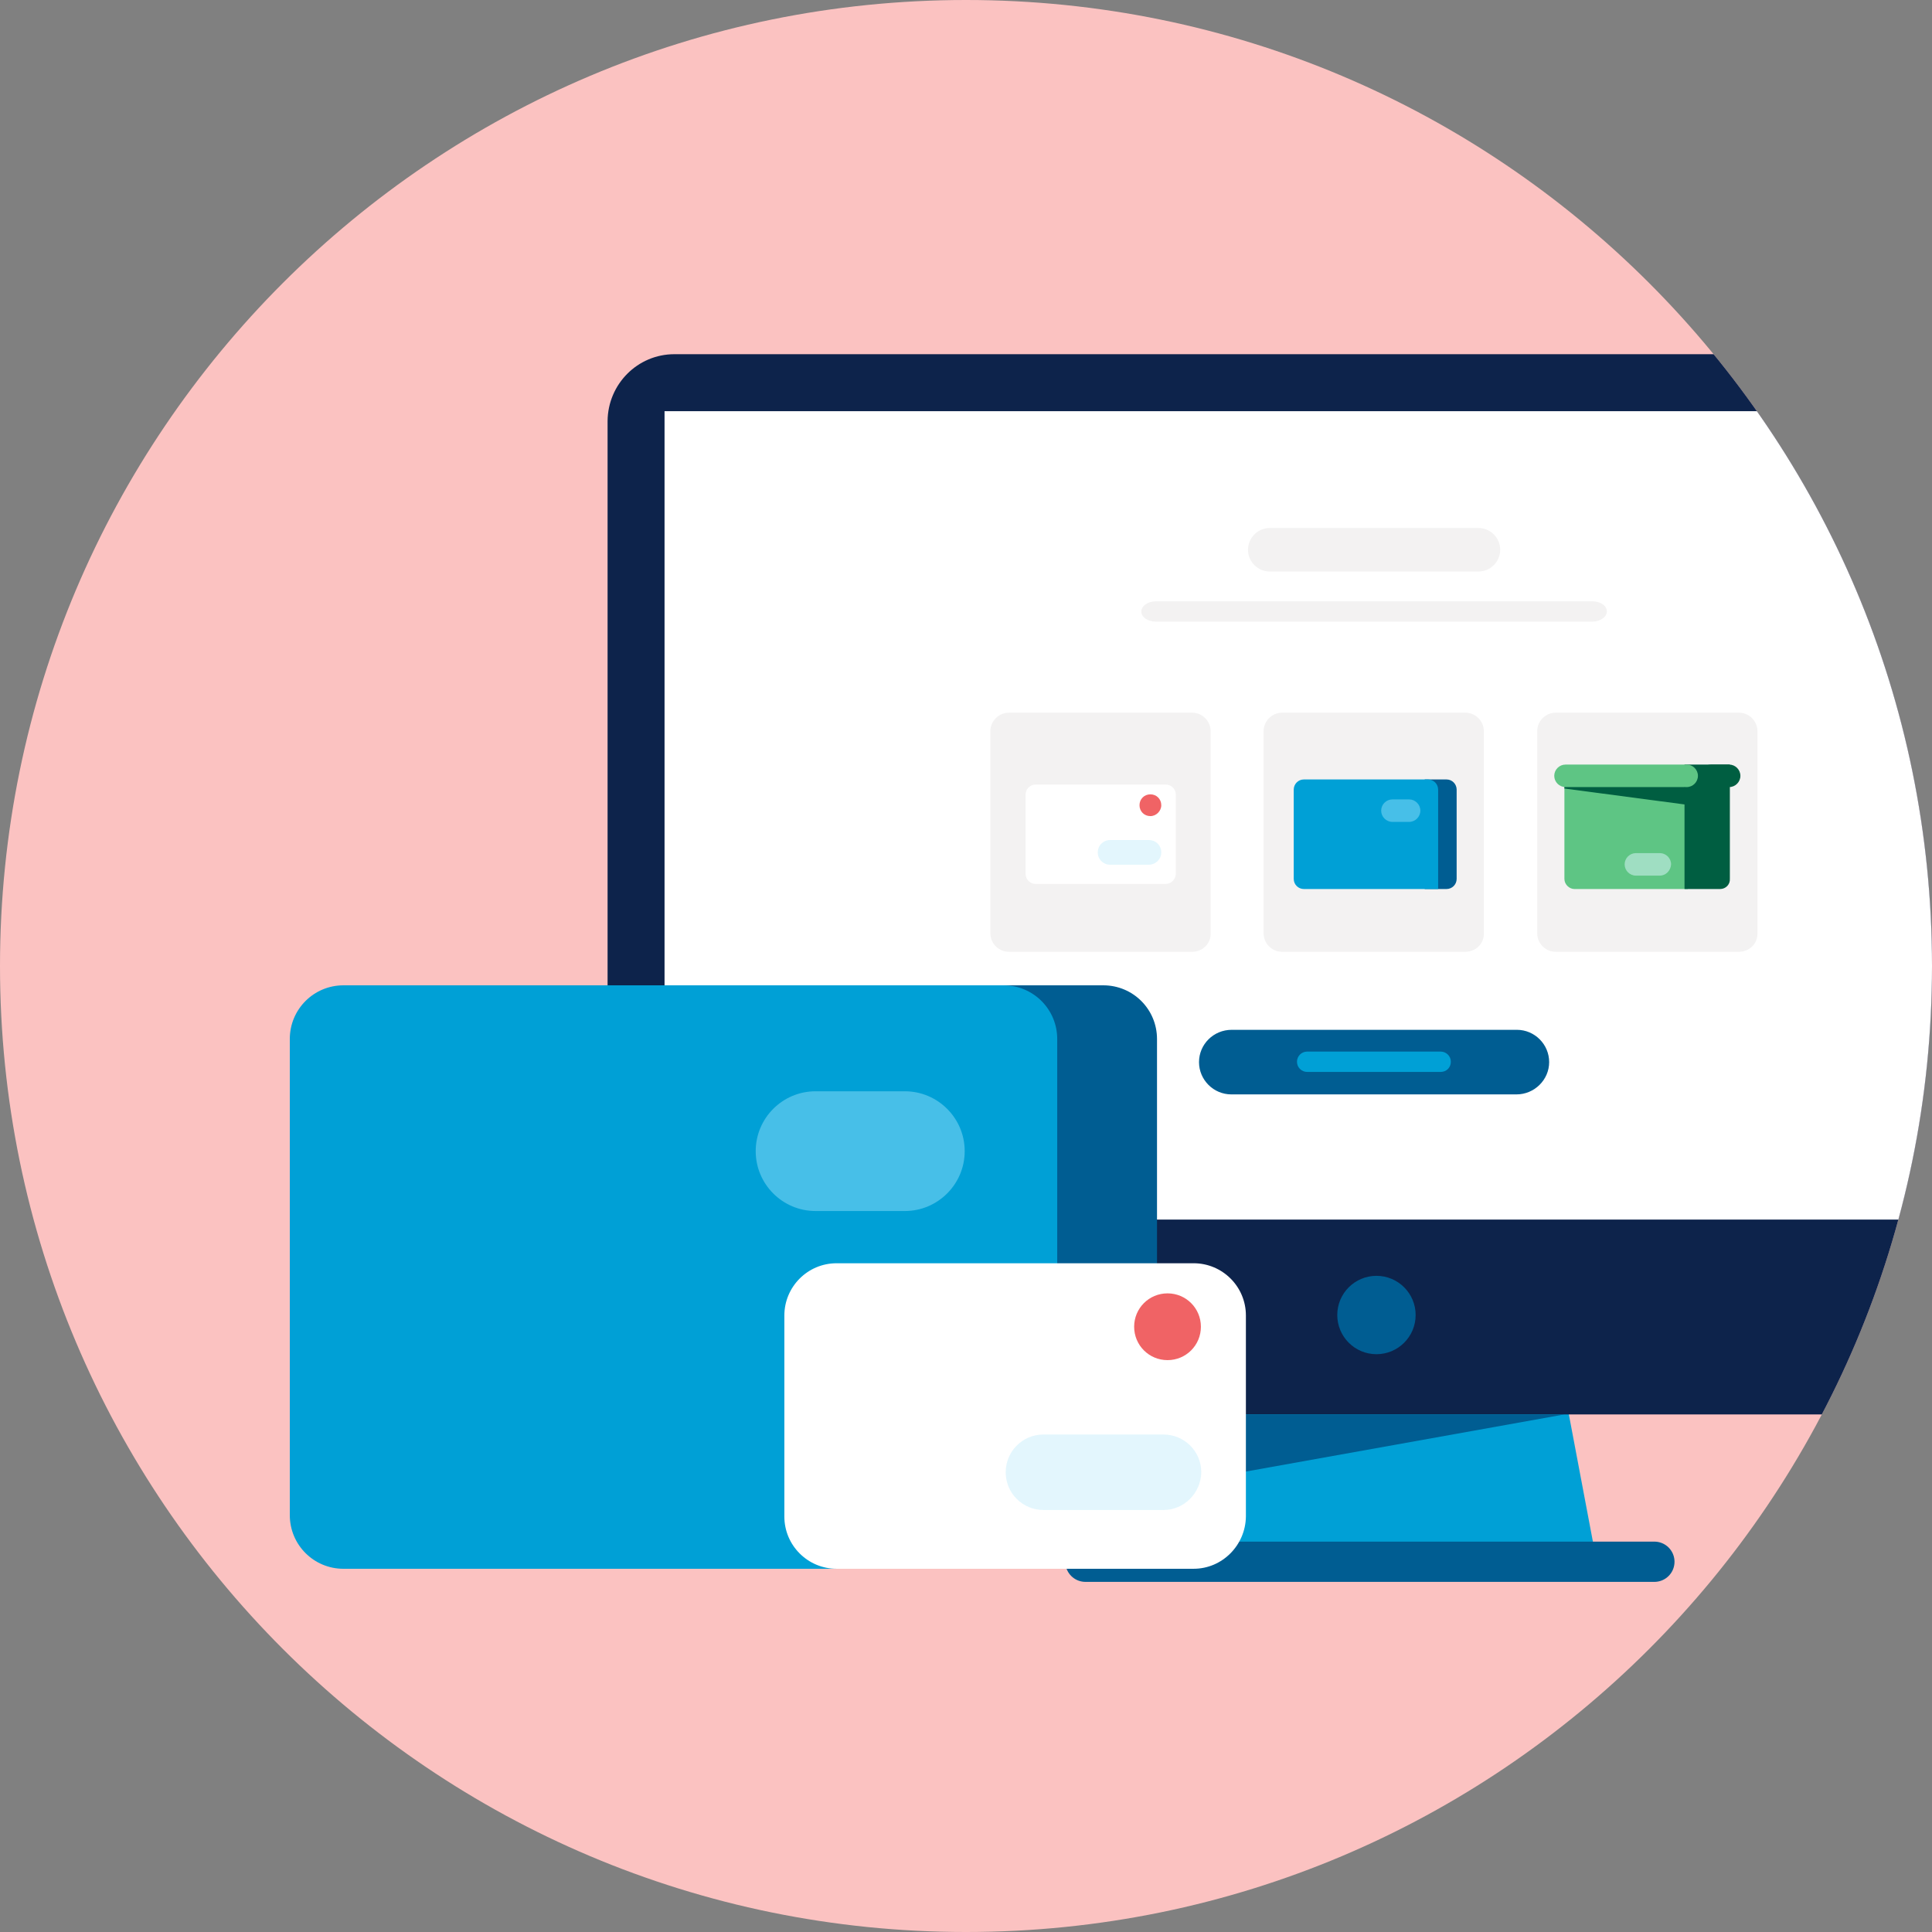 <svg width="120" height="120" viewBox="0 0 120 120" fill="none" xmlns="http://www.w3.org/2000/svg">
<rect x="0" y="0" width="120" height="120" fill="#808080" stroke="none"/>
<g clip-path="url(#clip0)">
<path d="M0 60C0 26.863 26.863 0 60 0V0C93.137 0 120 26.863 120 60V60C120 93.137 93.137 120 60 120V120C26.863 120 0 93.137 0 60V60Z" fill="#FBC2C1"/>
<path d="M99.174 97.004H71.025L73.031 86.389H97.168L99.174 97.004Z" fill="#00A0D6"/>
<path d="M129.103 87.853H41.885C39.586 87.853 37.738 86.005 37.738 83.706V26.147C37.761 23.848 39.609 22 41.885 22H129.081C131.379 22 133.227 23.848 133.227 26.147V83.729C133.25 86.005 131.379 87.853 129.103 87.853Z" fill="#0D234B"/>
<path d="M129.734 25.538H41.276V75.751H129.734V25.538Z" fill="white"/>
<path d="M98.903 38.61H71.791C71.296 38.61 70.89 38.339 70.89 37.979C70.89 37.641 71.296 37.348 71.791 37.348H98.903C99.399 37.348 99.805 37.618 99.805 37.979C99.805 38.317 99.399 38.61 98.903 38.61Z" fill="#F3F2F2"/>
<path d="M91.827 35.499H78.868C78.124 35.499 77.516 34.891 77.516 34.147C77.516 33.403 78.124 32.795 78.868 32.795H91.827C92.57 32.795 93.179 33.403 93.179 34.147C93.179 34.891 92.57 35.499 91.827 35.499Z" fill="#F3F2F2"/>
<path d="M94.193 67.975H76.479C75.375 67.975 74.473 67.074 74.473 65.97C74.473 64.865 75.375 63.964 76.501 63.964H94.216C95.32 63.964 96.221 64.865 96.221 65.97C96.221 67.074 95.297 67.975 94.193 67.975Z" fill="#005D92"/>
<path d="M89.483 66.579H81.189C80.851 66.579 80.558 66.308 80.558 65.947C80.558 65.609 80.829 65.316 81.189 65.316H89.483C89.821 65.316 90.114 65.587 90.114 65.947C90.114 66.308 89.843 66.579 89.483 66.579Z" fill="#00A0D6"/>
<path d="M74.045 59.118H62.664C62.033 59.118 61.514 58.6 61.514 57.969V45.416C61.514 44.785 62.033 44.267 62.664 44.267H74.045C74.676 44.267 75.194 44.785 75.194 45.416V57.969C75.217 58.6 74.699 59.118 74.045 59.118Z" fill="#F3F2F2"/>
<path d="M91.015 59.117H79.634C79.003 59.117 78.485 58.599 78.485 57.968V45.415C78.485 44.784 79.003 44.266 79.634 44.266H91.015C91.646 44.266 92.165 44.784 92.165 45.415V57.968C92.187 58.599 91.669 59.117 91.015 59.117Z" fill="#F3F2F2"/>
<path d="M108.008 59.117H96.627C95.996 59.117 95.478 58.599 95.478 57.968V45.415C95.478 44.784 95.996 44.266 96.627 44.266H108.008C108.639 44.266 109.158 44.784 109.158 45.415V57.968C109.18 58.599 108.662 59.117 108.008 59.117Z" fill="#F3F2F2"/>
<path d="M97.168 87.853L71.904 92.383L72.738 87.853H97.168Z" fill="#005D92"/>
<path d="M67.419 97.003H102.757" stroke="#005D92" stroke-width="2.5" stroke-miterlimit="10" stroke-linecap="round" stroke-linejoin="round"/>
<path d="M85.494 84.112C86.838 84.112 87.928 83.022 87.928 81.678C87.928 80.334 86.838 79.244 85.494 79.244C84.15 79.244 83.06 80.334 83.06 81.678C83.06 83.022 84.15 84.112 85.494 84.112Z" fill="#005D92"/>
<path d="M72.4 54.904H64.332C63.994 54.904 63.701 54.633 63.701 54.273V49.36C63.701 49.022 63.971 48.728 64.332 48.728H72.4C72.738 48.728 73.031 48.999 73.031 49.36V54.273C73.031 54.611 72.738 54.904 72.4 54.904Z" fill="white"/>
<path d="M71.453 50.69C71.07 50.69 70.777 50.397 70.777 50.014C70.777 49.631 71.07 49.338 71.453 49.338C71.836 49.338 72.129 49.631 72.129 50.014C72.129 50.375 71.814 50.69 71.453 50.69Z" fill="#F06365"/>
<g opacity="0.5">
<path opacity="0.5" d="M71.363 53.709H68.952C68.523 53.709 68.185 53.371 68.185 52.943C68.185 52.515 68.523 52.177 68.952 52.177H71.363C71.791 52.177 72.129 52.515 72.129 52.943C72.129 53.371 71.769 53.709 71.363 53.709Z" fill="#8EDDF9"/>
</g>
<path d="M88.492 55.219H89.844C90.182 55.219 90.475 54.949 90.475 54.588V49.044C90.475 48.706 90.204 48.413 89.844 48.413H88.492V55.219Z" fill="#005D92"/>
<path d="M89.303 55.219H80.987C80.648 55.219 80.356 54.949 80.356 54.588V49.044C80.356 48.706 80.626 48.413 80.987 48.413H88.694C89.032 48.413 89.325 48.684 89.325 49.044V55.219H89.303Z" fill="#00A0D6"/>
<g opacity="0.5">
<path d="M88.221 50.351C88.221 50.734 87.905 51.05 87.522 51.05H86.486C86.102 51.05 85.787 50.734 85.787 50.351C85.787 49.968 86.102 49.652 86.486 49.652H87.522C87.905 49.652 88.221 49.968 88.221 50.351Z" fill="#8EDDF9"/>
</g>
<path d="M97.799 55.22H104.831V47.737H97.168V54.589C97.168 54.927 97.461 55.22 97.799 55.22Z" fill="#5EC584"/>
<path d="M106.836 55.219H104.628V47.489H107.445V54.588C107.467 54.926 107.197 55.219 106.836 55.219Z" fill="#005E41"/>
<path d="M97.236 48.887H104.763C105.146 48.887 105.462 48.571 105.462 48.188C105.462 47.805 105.146 47.489 104.763 47.489H97.236C96.852 47.489 96.537 47.805 96.537 48.188C96.537 48.571 96.852 48.887 97.236 48.887Z" fill="#5EC584"/>
<path d="M107.4 48.887H106.273C105.89 48.887 105.574 48.571 105.574 48.188C105.574 47.805 105.89 47.489 106.273 47.489H107.4C107.783 47.489 108.099 47.805 108.099 48.188C108.099 48.571 107.783 48.887 107.4 48.887Z" fill="#005E41"/>
<path d="M97.168 48.977L104.65 49.968V48.887H97.168V48.977Z" fill="#005E41"/>
<path opacity="0.5" d="M103.095 54.386H101.608C101.225 54.386 100.909 54.07 100.909 53.687C100.909 53.304 101.225 52.988 101.608 52.988H103.095C103.478 52.988 103.794 53.304 103.794 53.687C103.771 54.07 103.478 54.386 103.095 54.386Z" fill="#E0F8FF"/>
<path d="M61.384 97.44H68.528C70.376 97.44 71.864 95.952 71.864 94.104V64.536C71.864 62.688 70.376 61.2 68.528 61.2H61.384V97.44Z" fill="#005D92"/>
<path d="M65.666 97.44H21.335C19.487 97.44 18 95.952 18 94.104V64.536C18 62.688 19.487 61.2 21.335 61.2H62.33C64.178 61.2 65.666 62.688 65.666 64.536V97.44V97.44Z" fill="#00A0D6"/>
<g opacity="0.5">
<path d="M59.919 71.5C59.919 73.551 58.251 75.219 56.2 75.219H50.656C48.605 75.219 46.938 73.551 46.938 71.5C46.938 69.449 48.605 67.781 50.656 67.781H56.2C58.251 67.781 59.919 69.449 59.919 71.5Z" fill="#8EDDF9"/>
</g>
<path d="M74.14 97.439H51.963C50.183 97.439 48.718 95.997 48.718 94.194V81.708C48.718 79.928 50.16 78.463 51.963 78.463H74.14C75.92 78.463 77.385 79.905 77.385 81.708V94.194C77.363 95.974 75.92 97.439 74.14 97.439Z" fill="white"/>
<path d="M72.517 84.48C71.368 84.48 70.444 83.556 70.444 82.406C70.444 81.257 71.368 80.333 72.517 80.333C73.666 80.333 74.59 81.257 74.59 82.406C74.59 83.556 73.666 84.48 72.517 84.48Z" fill="#F06365"/>
<g opacity="0.5">
<path opacity="0.5" d="M72.269 93.788H64.809C63.525 93.788 62.466 92.752 62.466 91.444C62.466 90.16 63.502 89.101 64.809 89.101H72.269C73.554 89.101 74.613 90.137 74.613 91.444C74.591 92.729 73.554 93.788 72.269 93.788Z" fill="#8EDDF9"/>
</g>
<path d="M136.157 81.588H134.489L137.036 78.546H126.218L128.765 81.588H127.12C122.793 81.588 119.277 85.104 119.277 89.431C119.277 93.758 122.793 97.274 127.12 97.274H136.157C140.484 97.274 144 93.758 144 89.431C144 85.104 140.484 81.588 136.157 81.588Z" fill="#00A0D6"/>
</g>
<defs>
<clipPath id="clip0">
<path d="M0 60C0 26.863 26.863 0 60 0V0C93.137 0 120 26.863 120 60V60C120 93.137 93.137 120 60 120V120C26.863 120 0 93.137 0 60V60Z" fill="white"/>
</clipPath>
</defs>
</svg>
